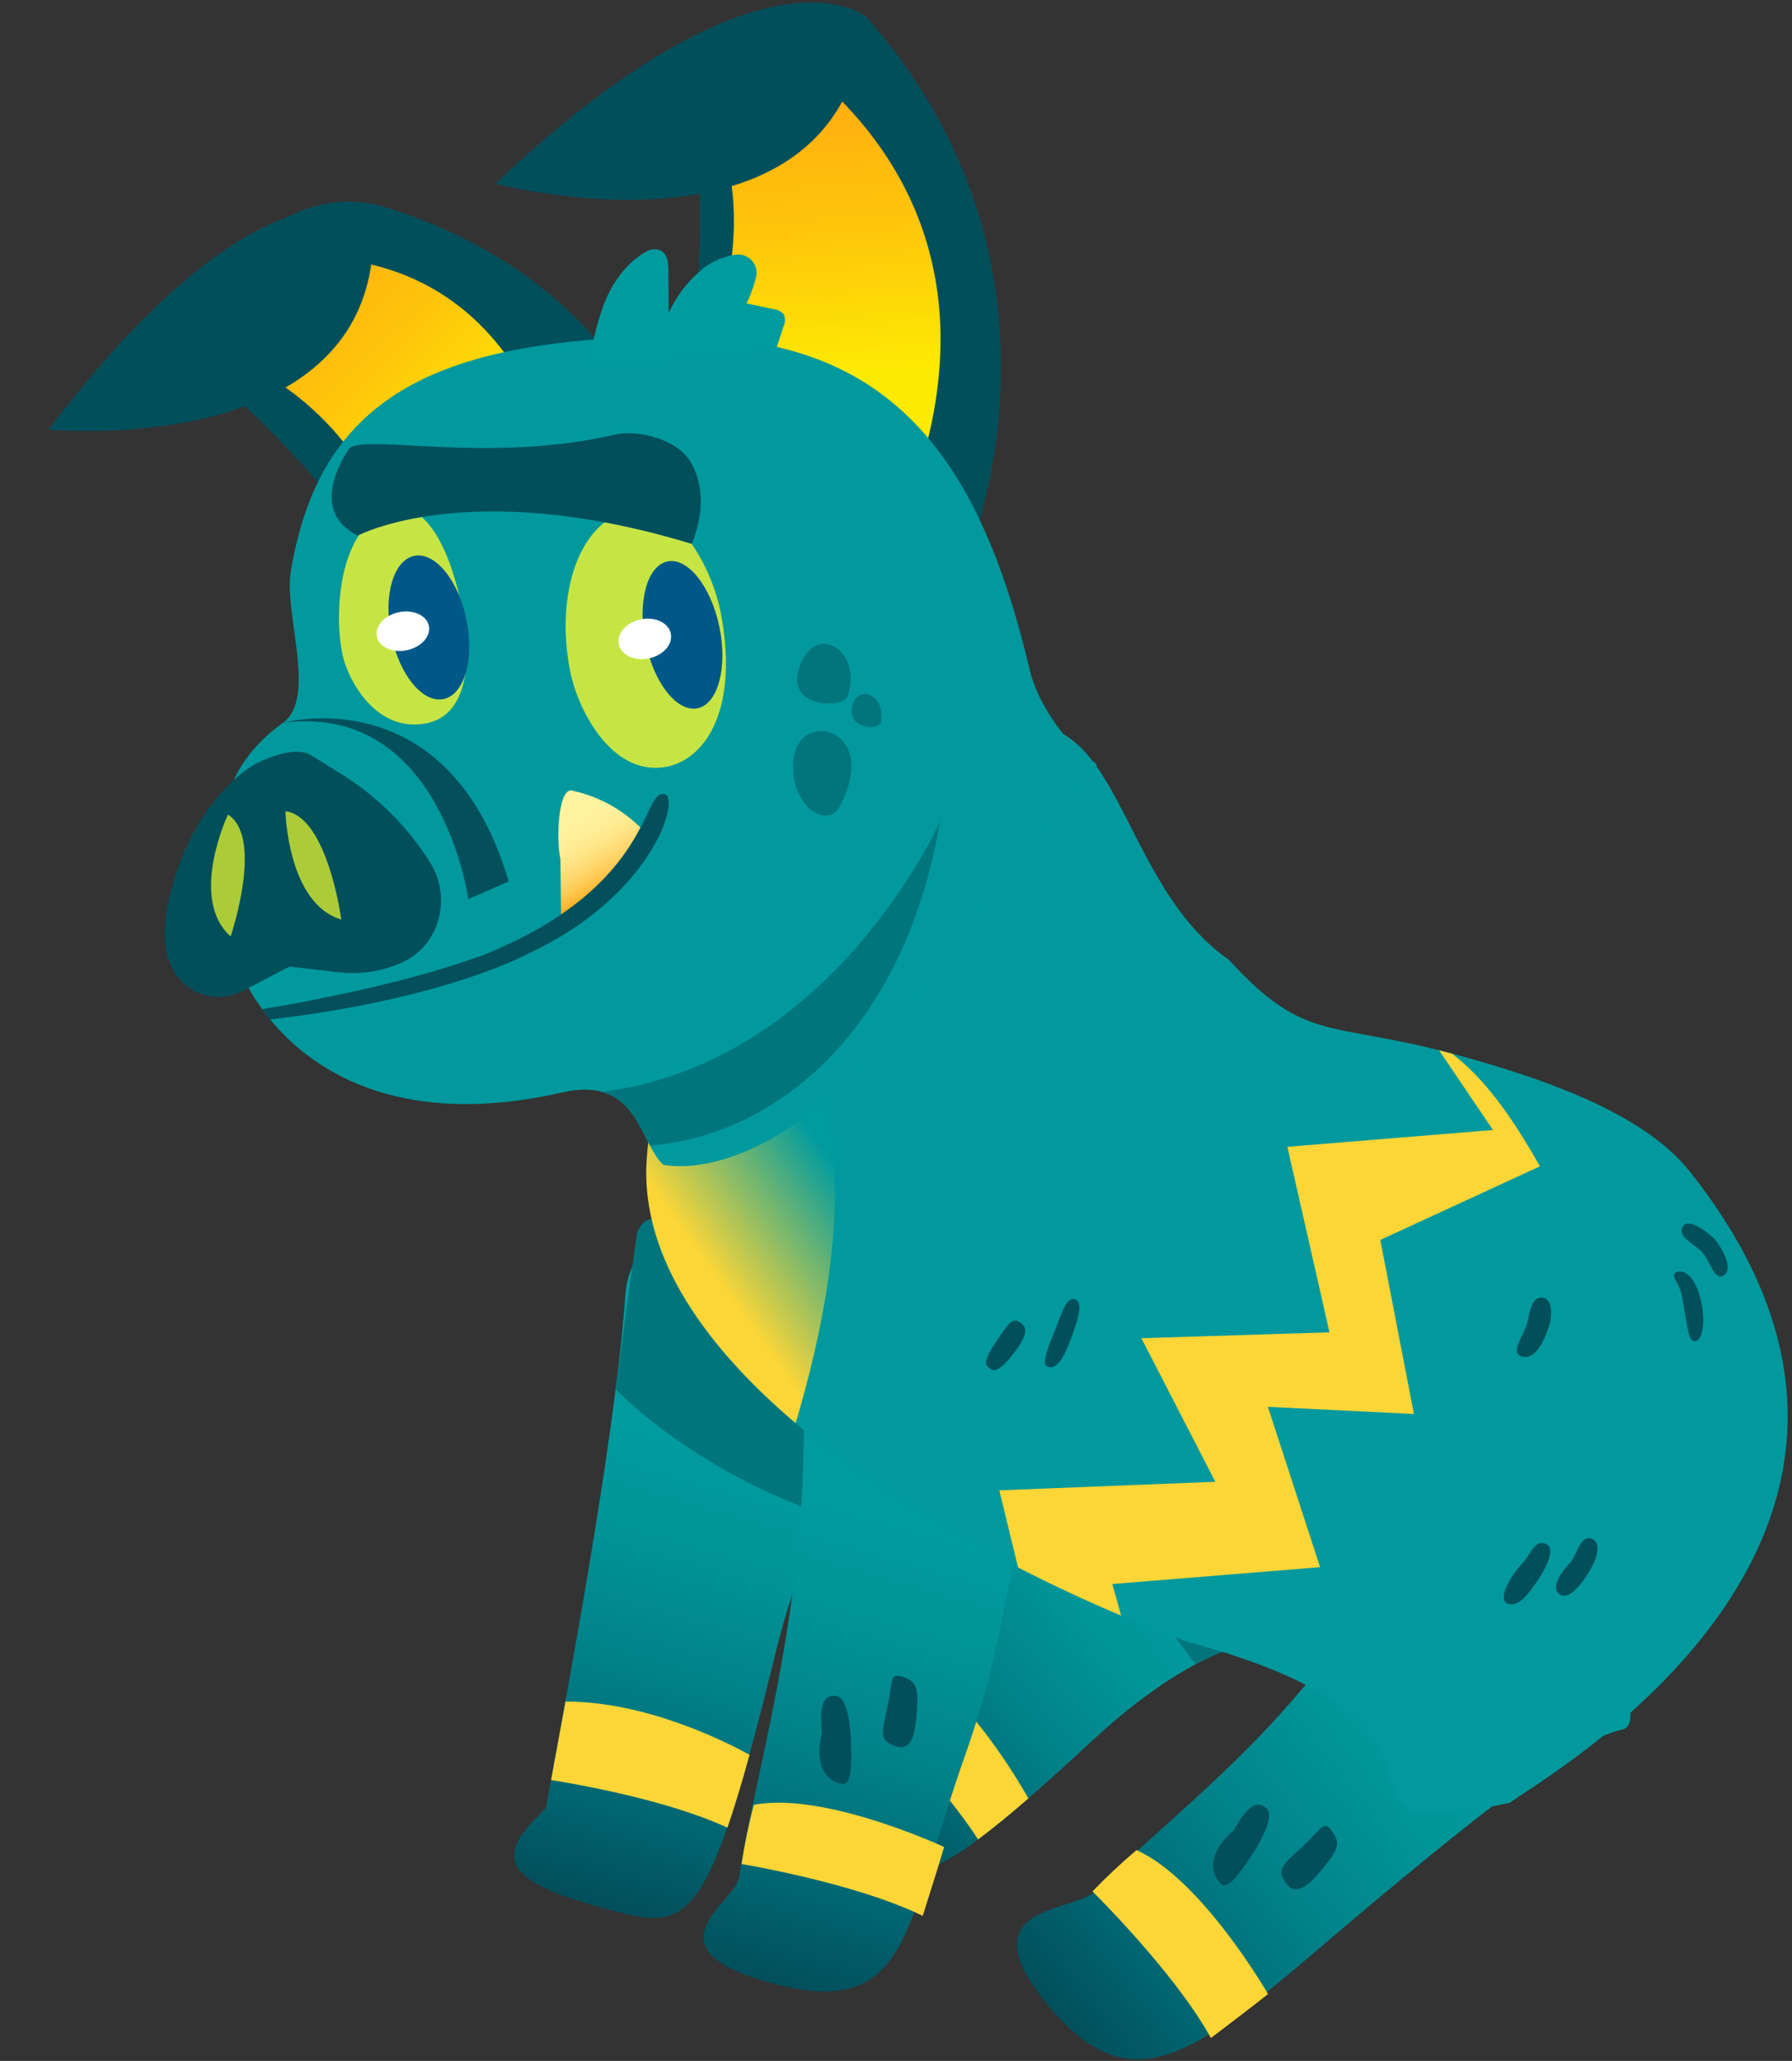 <svg width="341" height="392" viewBox="0 0 341 392" fill="none" xmlns="http://www.w3.org/2000/svg">
<rect x="0" y="0" width="341" height="392" fill="#333333" stroke="none"/>
<path d="M255.396 313.804C255.396 313.804 239.763 301.438 207.672 331.246C173.214 363.221 171.22 359.811 160.323 347.361C146.71 331.8 148.63 328.076 160.127 327.062C167.274 319.256 200.48 284.981 215.903 263.64C231.325 242.3 266.031 312.199 255.396 313.804Z" fill="url(#paint0_linear_86_18378)"/>
<path d="M219.324 260.51L207.718 274.225L206.403 275.826C206.603 276.665 211.354 295.759 227.452 316.515C227.68 316.427 227.882 316.337 228.09 316.253C230.426 315.024 232.853 313.975 235.349 313.116C236.005 312.882 236.626 312.558 237.194 312.155C237.194 312.155 238.143 312.082 239.689 311.919C241.345 311.561 243.03 311.348 244.723 311.281C248.986 310.691 253.191 309.733 257.291 308.421C255.572 293.479 233.029 253.082 219.324 260.51Z" fill="#00767C"/>
<path d="M172.183 314.194C168.671 317.957 165.612 321.187 163.315 323.643C166.663 326.855 179.317 339.254 186.115 349.869C188.861 347.832 192.023 345.246 195.686 342.073C192.784 336.906 184.247 322.978 172.183 314.194Z" fill="#FCD637"/>
<path d="M179.616 266.433C179.616 266.433 159.584 265.503 147.326 315.408C134.203 368.98 130.683 367.14 114.692 362.889C94.712 357.571 94.432 352.764 103.869 343.956C105.975 331.741 116.806 276.863 118.999 246.285C121.192 215.706 188.003 257.66 179.616 266.433Z" fill="url(#paint1_linear_86_18378)"/>
<path d="M117.141 264.217C117.141 264.217 131.366 279.396 156.79 288.089C163.055 277.767 162.948 277.337 162.948 277.337C162.948 277.337 170.02 268.695 159.035 263.02C148.05 257.346 126.116 221.896 121.212 234.501L117.141 264.217Z" fill="#00767C"/>
<path d="M107.612 323.642C106.531 329.574 105.579 334.699 104.866 338.573C109.458 339.303 126.946 342.307 138.425 347.636C139.731 343.845 141.118 339.256 142.632 333.772C137.376 330.895 122.641 323.638 107.612 323.642Z" fill="#FCD637"/>
<path d="M269.471 285.212C254.506 323.367 224.738 342.917 208.423 359.691C204.432 363.802 183.853 362.173 198.934 380.839C217.055 403.267 230.162 387.937 261.127 362.043C285.025 342.064 299.316 331.189 308.785 328.937C318.255 326.686 279.689 259.2 269.471 285.212Z" fill="url(#paint2_linear_86_18378)"/>
<path d="M251.229 355.967C254.48 352.068 255.263 350.753 253.551 348.408C251.839 346.063 251.75 347.589 247.848 351.219C243.947 354.849 242.831 355.569 244.716 358.24C246.601 360.912 249.253 358.315 251.229 355.967Z" fill="#024F5C"/>
<path d="M238.569 352.282C237.292 354.155 233.93 359.793 232.412 358.394C230.486 356.63 229.356 352.906 234.804 348.073C237.393 343.354 239.324 342.318 241.083 344.045C242.843 345.771 238.569 352.282 238.569 352.282Z" fill="#024F5C"/>
<path d="M207.887 359.76C207.887 359.76 223.619 375.228 230.419 387.649C238.895 381.221 241.294 379.284 241.294 379.284C241.294 379.284 228.724 357.452 216.265 351.9C213.34 354.375 210.543 356.999 207.887 359.76Z" fill="#FCD637"/>
<path d="M240.502 202.902C240.801 206.323 241.166 209.995 239.111 210.3C237.055 210.606 236.068 209.43 235.729 204.955C235.391 200.481 235.086 198.237 237.314 198.036C239.542 197.835 240.265 200.226 240.502 202.902Z" fill="#024F5C"/>
<path d="M177.927 161.282C177.822 161.454 177.709 161.625 177.599 161.787C178.183 161.001 178.724 160.183 179.219 159.338C178.824 160.009 178.393 160.658 177.927 161.282Z" fill="#00767C"/>
<path d="M152.53 258.658C155.366 301.486 143.46 337.081 140.661 357.016C139.975 361.888 122.797 370.336 145.867 376.938C173.58 384.868 171.999 366.675 183.581 334.075C192.735 308.29 191.452 292.56 197.556 286.464C203.66 280.368 150.91 233.726 152.53 258.658Z" fill="url(#paint3_linear_86_18378)"/>
<path d="M174.385 326.522C174.811 321.464 174.696 319.938 171.938 319.002C169.181 318.065 169.994 319.367 168.88 324.578C167.766 329.789 167.284 331.024 170.396 332.136C173.508 333.247 174.125 329.581 174.385 326.522Z" fill="#024F5C"/>
<path d="M161.908 330.785C161.948 333.054 162.439 339.6 160.384 339.325C157.803 338.992 154.728 336.591 156.406 329.505C155.821 324.158 156.805 322.2 159.237 322.602C161.67 323.003 161.908 330.785 161.908 330.785Z" fill="#024F5C"/>
<path d="M141.111 354.546C141.111 354.546 162.868 358.155 175.581 364.41C178.812 354.276 179.66 351.311 179.66 351.311C179.66 351.311 156.833 340.677 143.438 343.295C142.469 347.003 141.692 350.758 141.111 354.546Z" fill="#FCD637"/>
<path d="M321.618 222.907C376.965 292.788 291.222 339.419 287.355 342.891C243.905 352.039 290.066 329.388 225.787 312.226C184.779 297.181 121.203 261.694 123.044 221.398C124.264 194.099 143.246 168.973 156.067 165.114C216.5 104 205 162.5 233.862 182.581C248.407 198.482 252.836 194.118 276.35 200.406C296.987 205.944 313.543 212.712 321.618 222.907Z" fill="url(#paint4_linear_86_18378)"/>
<path d="M326.25 235.616C327.67 237.382 329.87 241.179 328.095 242.541C326.321 243.904 325.463 240.007 324.031 238.311C322.598 236.615 318.976 235.297 320.245 233.254C321.515 231.212 326.25 235.616 326.25 235.616Z" fill="#024F5C"/>
<path d="M323.734 247.685C324.567 251.458 323.982 254.867 322.64 255.093C321.297 255.319 321.211 253.044 320.282 247.746C319.726 243.845 318.169 243.148 318.61 242.307C319.051 241.465 322.291 240.953 323.734 247.685Z" fill="#024F5C"/>
<path d="M294.98 251.532C294.477 253.241 292.699 258.836 289.629 258.03C287.136 257.274 290.074 254.012 290.644 251.428C291.214 248.844 291.659 246.398 293.74 246.861C295.822 247.324 294.98 251.532 294.98 251.532Z" fill="#024F5C"/>
<path d="M303.002 297.861C301.818 300.134 298.875 304.585 296.839 303.287C294.803 301.99 297.395 298.661 298.662 297.374C299.928 296.086 300.558 292.497 302.376 292.57C304.194 292.644 304.543 294.905 303.002 297.861Z" fill="#024F5C"/>
<path d="M293.205 299.675C290.791 303.427 288.97 305.75 286.895 305.016C284.819 304.282 287.568 299.579 289.43 297.68C291.291 295.781 292.063 292.354 294.512 293.831C295.777 294.826 294.25 298.057 293.205 299.675Z" fill="#024F5C"/>
<path d="M211.668 301.289L251.197 298.085L241.271 267.589L269.06 268.949L262.656 235.844L293.04 221.838C287.649 212.361 282.566 205.18 276.313 200.422L274.617 199.978L273.85 199.783L284.098 214.935L244.976 218.13L252.985 253.418L217.191 254.533L231.263 281.844L190.155 283.473L193.737 298.152C200.395 301.557 207.008 304.626 213.338 307.301L211.668 301.289Z" fill="#FCD637"/>
<path d="M130.735 192.346C126.207 201.396 123.578 211.273 123.01 221.37C122.217 239.207 134.216 256.099 151.395 270.692C166.766 219.224 157.825 187.53 130.735 192.346Z" fill="url(#paint5_linear_86_18378)"/>
<path d="M190.113 254.355C192.035 251.576 192.633 250.794 193.741 251.339C194.85 251.885 196.263 252.853 193.419 256.71C190.576 260.567 189.271 261.053 188.39 260.328C187.51 259.603 186.695 259.299 190.113 254.355Z" fill="#024F5C"/>
<path d="M200.682 253.175C201.875 250.335 202.809 246.697 204.451 247.096C206.092 247.495 205.418 250.303 203.694 254.886C201.971 259.47 200.717 260.297 199.476 260.01C198.235 259.722 198.881 257.477 200.682 253.175Z" fill="#024F5C"/>
<path d="M129.505 91.776C119.09 64.556 99.918 47.713 73.48 39.45C70.173 38.428 66.686 38.127 63.254 38.568C59.822 39.009 56.525 40.182 53.585 42.008C50.645 43.834 48.129 46.27 46.209 49.152C44.288 52.035 43.007 55.297 42.451 58.718L40.354 71.489C40.354 71.489 70.584 97.905 68.617 107.376C68.617 107.376 113.995 89.577 129.505 91.776Z" fill="#024F5C"/>
<path d="M47.614 49.436L44.552 68.228C66.321 77.624 72.975 96.975 72.975 96.975C77.145 95.301 105.907 87.085 105.907 87.085C92.03 43.507 57.116 48.638 47.614 49.436Z" fill="url(#paint6_linear_86_18378)"/>
<path d="M9.24 81.713C9.24 81.713 74.779 87.944 70.876 40.533C70.876 40.533 49.767 28.217 9.24 81.713Z" fill="#024F5C"/>
<path d="M183.584 107.126C183.584 107.126 208.031 52.043 164.8 3.158L132.772 26.156C132.772 26.156 135.583 67.993 127.086 73.497C127.12 73.49 173.743 94.004 183.584 107.126Z" fill="#024F5C"/>
<path d="M152.37 12.077L136.251 23.656C145.34 46.679 133.353 68.918 133.353 68.918L136.627 69.616C140.9 71.457 176.428 84.16 176.428 84.16C187.379 40.556 159.983 18.563 152.37 12.077Z" fill="url(#paint7_linear_86_18378)"/>
<path d="M94.268 34.921C94.268 34.921 160.677 52.63 164.8 3.158C164.8 3.158 145.158 -13.156 94.268 34.921Z" fill="#024F5C"/>
<path d="M127.45 64C165.939 63.611 185.311 82.231 195.898 127.239C197.87 135.582 204.95 143.307 207.92 144.817C211.18 146.468 204.819 146.824 176.449 187.406C148.497 227.297 126.187 221.529 126.187 221.529C121.653 217.308 121.468 204.496 106.972 207.796C49.001 220.975 36.918 171.108 43.779 163.822C43.779 163.822 37.604 149.203 53.854 137.47C60.343 132.783 54.023 116.701 55.325 108.794C60.677 76.143 82.097 64.45 127.45 64Z" fill="url(#paint8_linear_86_18378)"/>
<path d="M122.984 158.567C119.341 154.502 114.529 151.669 109.212 150.46C106.116 149.039 105.818 160.014 106.639 163.329L106.763 173.938C110.516 172.901 113.958 170.958 116.786 168.278C119.614 165.598 121.743 162.264 122.984 158.567Z" fill="url(#paint9_linear_86_18378)"/>
<path d="M108.526 127.804C106.01 115.467 108.721 101.458 118.225 97.441C127.281 93.613 135.363 106.605 137.273 117.167C140.61 135.702 133.775 144.927 126.213 145.945C116.325 147.283 110.015 135.15 108.526 127.804Z" fill="#C6E545"/>
<path d="M132.723 134.724C136.608 133.932 138.482 127.036 136.909 119.321C135.336 111.606 130.911 105.994 127.025 106.787C123.14 107.579 121.266 114.475 122.839 122.19C124.412 129.905 128.837 135.517 132.723 134.724Z" fill="#005889"/>
<path d="M123.461 125.237C126.193 124.68 128.068 122.565 127.65 120.513C127.231 118.461 124.677 117.249 121.945 117.806C119.213 118.363 117.337 120.478 117.756 122.53C118.174 124.583 120.728 125.794 123.461 125.237Z" fill="white"/>
<path d="M87.672 114.441C89.067 119.863 91.096 135.654 81.094 137.585C71.092 139.516 65.777 128.41 65.072 123.978C63.808 117.78 63.807 100.562 74.505 96.735C74.498 96.7 82.873 93.211 87.672 114.441Z" fill="#C6E545"/>
<path d="M84.385 132.971C88.342 132.164 90.306 125.411 88.772 117.888C87.238 110.365 82.787 104.921 78.829 105.728C74.873 106.535 72.908 113.287 74.442 120.81C75.977 128.333 80.428 133.778 84.385 132.971Z" fill="#005889"/>
<path d="M77.401 123.679C80.133 123.122 82.017 121.05 81.609 119.05C81.202 117.051 78.656 115.882 75.924 116.439C73.192 116.996 71.308 119.069 71.716 121.068C72.123 123.067 74.669 124.237 77.401 123.679Z" fill="white"/>
<path d="M111.993 69.757C112.549 65.732 113.514 61.775 114.873 57.947C116.508 53.798 119.175 49.926 123.121 47.774C123.708 47.447 124.389 47.334 125.05 47.453C126.985 47.827 127.158 49.736 127.186 51.376L127.254 59.501C128.796 56.124 131.124 53.169 134.042 50.882C135.815 49.588 137.878 48.748 140.05 48.436C140.609 48.365 141.178 48.431 141.706 48.63C142.235 48.828 142.707 49.152 143.083 49.574C143.458 49.995 143.726 50.503 143.862 51.051C143.999 51.6 144 52.173 143.866 52.722C143.447 54.444 142.844 56.117 142.067 57.709L147.228 58.809C147.602 58.843 147.965 58.951 148.297 59.127C148.629 59.303 148.922 59.544 149.16 59.835C149.309 60.201 149.38 60.595 149.367 60.99C149.354 61.385 149.259 61.773 149.087 62.129L147.664 66.479L111.993 69.757Z" fill="url(#paint10_linear_86_18378)"/>
<path d="M51.369 193.915C85.164 189.98 100.585 181.347 100.585 181.347C123.46 170.768 129.279 152.752 126.682 151.121C121.978 149.431 124.931 168.379 92 181.641C78.562 186.543 63.488 189.4 58.723 190.372C57.285 190.665 53.824 191.262 49.84 191.948C50.327 192.609 50.839 193.264 51.369 193.915Z" fill="#03505C"/>
<path d="M34.862 162.485C31.381 171.125 29.198 181.219 34.599 186.728C36.108 188.226 38.056 189.2 40.156 189.509C42.257 189.818 44.401 189.444 46.274 188.443L55.101 183.849L64.491 184.936C68.601 185.408 72.762 184.759 76.534 183.059C83.496 179.894 86.067 170.996 81.961 164.229C77.545 157.13 71.513 151.18 64.361 146.866L59.194 143.651C55.706 141.46 48.511 145.342 48.511 145.342C43.665 148.084 37.987 154.713 34.862 162.485Z" fill="#024F5C"/>
<path d="M54.316 154.295C54.316 154.295 54.693 171.851 64.945 174.906C64.945 174.906 62.347 155.352 54.316 154.295Z" fill="#ABCC37"/>
<path d="M43.375 154.934C43.375 154.934 35.811 170.945 43.886 178.106C43.886 178.106 50.269 159.316 43.375 154.934Z" fill="#ABCC37"/>
<g opacity="0.5">
<path d="M159.866 153.261C157.285 158.308 149.556 152.488 151.111 143.743C152.667 134.998 167.454 138.655 159.866 153.261Z" fill="#024F5C"/>
<path d="M161.276 132.519C160.547 134.656 149.027 134.935 152.25 126.537C155.474 118.139 164.209 123.981 161.276 132.519Z" fill="#024F5C"/>
<path d="M167.658 137.267C167.434 138.913 161.351 138.86 162.134 134.514C162.917 130.167 168.407 131.688 167.658 137.267Z" fill="#024F5C"/>
</g>
<path d="M53.811 137.479C53.811 137.479 85.312 128.667 96.799 167.65L89.114 171.026C89.114 171.026 83.985 133.532 53.811 137.479Z" fill="#03505C"/>
<path d="M178.892 156.199C178.892 156.199 158.623 202.083 114.557 207.687C119.762 209.14 121.65 214.063 123.662 217.911C147.943 215.908 172.159 195.841 178.892 156.199Z" fill="#00767C"/>
<path d="M68.091 101.877C68.091 101.877 89.244 90.555 131.624 103.452C131.624 103.452 135.724 94.794 131.253 87.604C128.692 83.496 121.267 81.692 117.052 82.66C93.068 88.202 70.053 82.559 66.504 85.246C66.504 85.246 57.902 96.874 68.091 101.877Z" fill="#024F5C"/>
<defs>
<linearGradient id="paint0_linear_86_18378" x1="163.241" y1="350.023" x2="221.109" y2="300.995" gradientUnits="userSpaceOnUse">
<stop stop-color="#024F5C"/>
<stop offset="0.21" stop-color="#016671"/>
<stop offset="0.53" stop-color="#01838A"/>
<stop offset="0.8" stop-color="#009599"/>
<stop offset="1" stop-color="#009B9F"/>
</linearGradient>
<linearGradient id="paint1_linear_86_18378" x1="118.646" y1="363.404" x2="143.138" y2="277.822" gradientUnits="userSpaceOnUse">
<stop stop-color="#024F5C"/>
<stop offset="0.21" stop-color="#016671"/>
<stop offset="0.53" stop-color="#01838A"/>
<stop offset="0.8" stop-color="#009599"/>
<stop offset="1" stop-color="#009B9F"/>
</linearGradient>
<linearGradient id="paint2_linear_86_18378" x1="198.023" y1="379.711" x2="271.719" y2="320.168" gradientUnits="userSpaceOnUse">
<stop stop-color="#024F5C"/>
<stop offset="0.21" stop-color="#016671"/>
<stop offset="0.53" stop-color="#01838A"/>
<stop offset="0.8" stop-color="#009599"/>
<stop offset="1" stop-color="#009B9F"/>
</linearGradient>
<linearGradient id="paint3_linear_86_18378" x1="144.986" y1="376.677" x2="170.077" y2="288.996" gradientUnits="userSpaceOnUse">
<stop stop-color="#024F5C"/>
<stop offset="0.21" stop-color="#016671"/>
<stop offset="0.53" stop-color="#01838A"/>
<stop offset="0.8" stop-color="#009599"/>
<stop offset="1" stop-color="#009B9F"/>
</linearGradient>
<linearGradient id="paint4_linear_86_18378" x1="174.803" y1="287.027" x2="333.437" y2="173.863" gradientUnits="userSpaceOnUse">
<stop offset="1" stop-color="#01999D"/>
</linearGradient>
<linearGradient id="paint5_linear_86_18378" x1="129.326" y1="239.907" x2="171.636" y2="209.732" gradientUnits="userSpaceOnUse">
<stop offset="0.07" stop-color="#FCD637"/>
<stop offset="0.67" stop-color="#009B9F"/>
</linearGradient>
<linearGradient id="paint6_linear_86_18378" x1="90.196" y1="88.116" x2="47.091" y2="43.425" gradientUnits="userSpaceOnUse">
<stop stop-color="#FDEA03"/>
<stop offset="0.41" stop-color="#FEC70B"/>
<stop offset="0.78" stop-color="#FFAF10"/>
<stop offset="1" stop-color="#FFA612"/>
</linearGradient>
<linearGradient id="paint7_linear_86_18378" x1="156.665" y1="71.679" x2="151.519" y2="6.232" gradientUnits="userSpaceOnUse">
<stop stop-color="#FDEA03"/>
<stop offset="0.41" stop-color="#FEC70B"/>
<stop offset="0.78" stop-color="#FFAF10"/>
<stop offset="1" stop-color="#FFA612"/>
</linearGradient>
<linearGradient id="paint8_linear_86_18378" x1="125.947" y1="221.858" x2="124.31" y2="35.85" gradientUnits="userSpaceOnUse">
<stop stop-color="#01999D"/>
</linearGradient>
<linearGradient id="paint9_linear_86_18378" x1="107.039" y1="152.947" x2="116.518" y2="169.001" gradientUnits="userSpaceOnUse">
<stop stop-color="#FFF3A2"/>
<stop offset="0.25" stop-color="#FFF29F"/>
<stop offset="0.41" stop-color="#FFED96"/>
<stop offset="0.55" stop-color="#FFE587"/>
<stop offset="0.68" stop-color="#FFD972"/>
<stop offset="0.8" stop-color="#FFCB56"/>
<stop offset="0.91" stop-color="#FFB935"/>
<stop offset="1" stop-color="#FFA612"/>
</linearGradient>
<linearGradient id="paint10_linear_86_18378" x1="110.44" y1="62.143" x2="148.161" y2="54.45" gradientUnits="userSpaceOnUse">
<stop stop-color="#009B9F"/>
</linearGradient>
</defs>
</svg>
